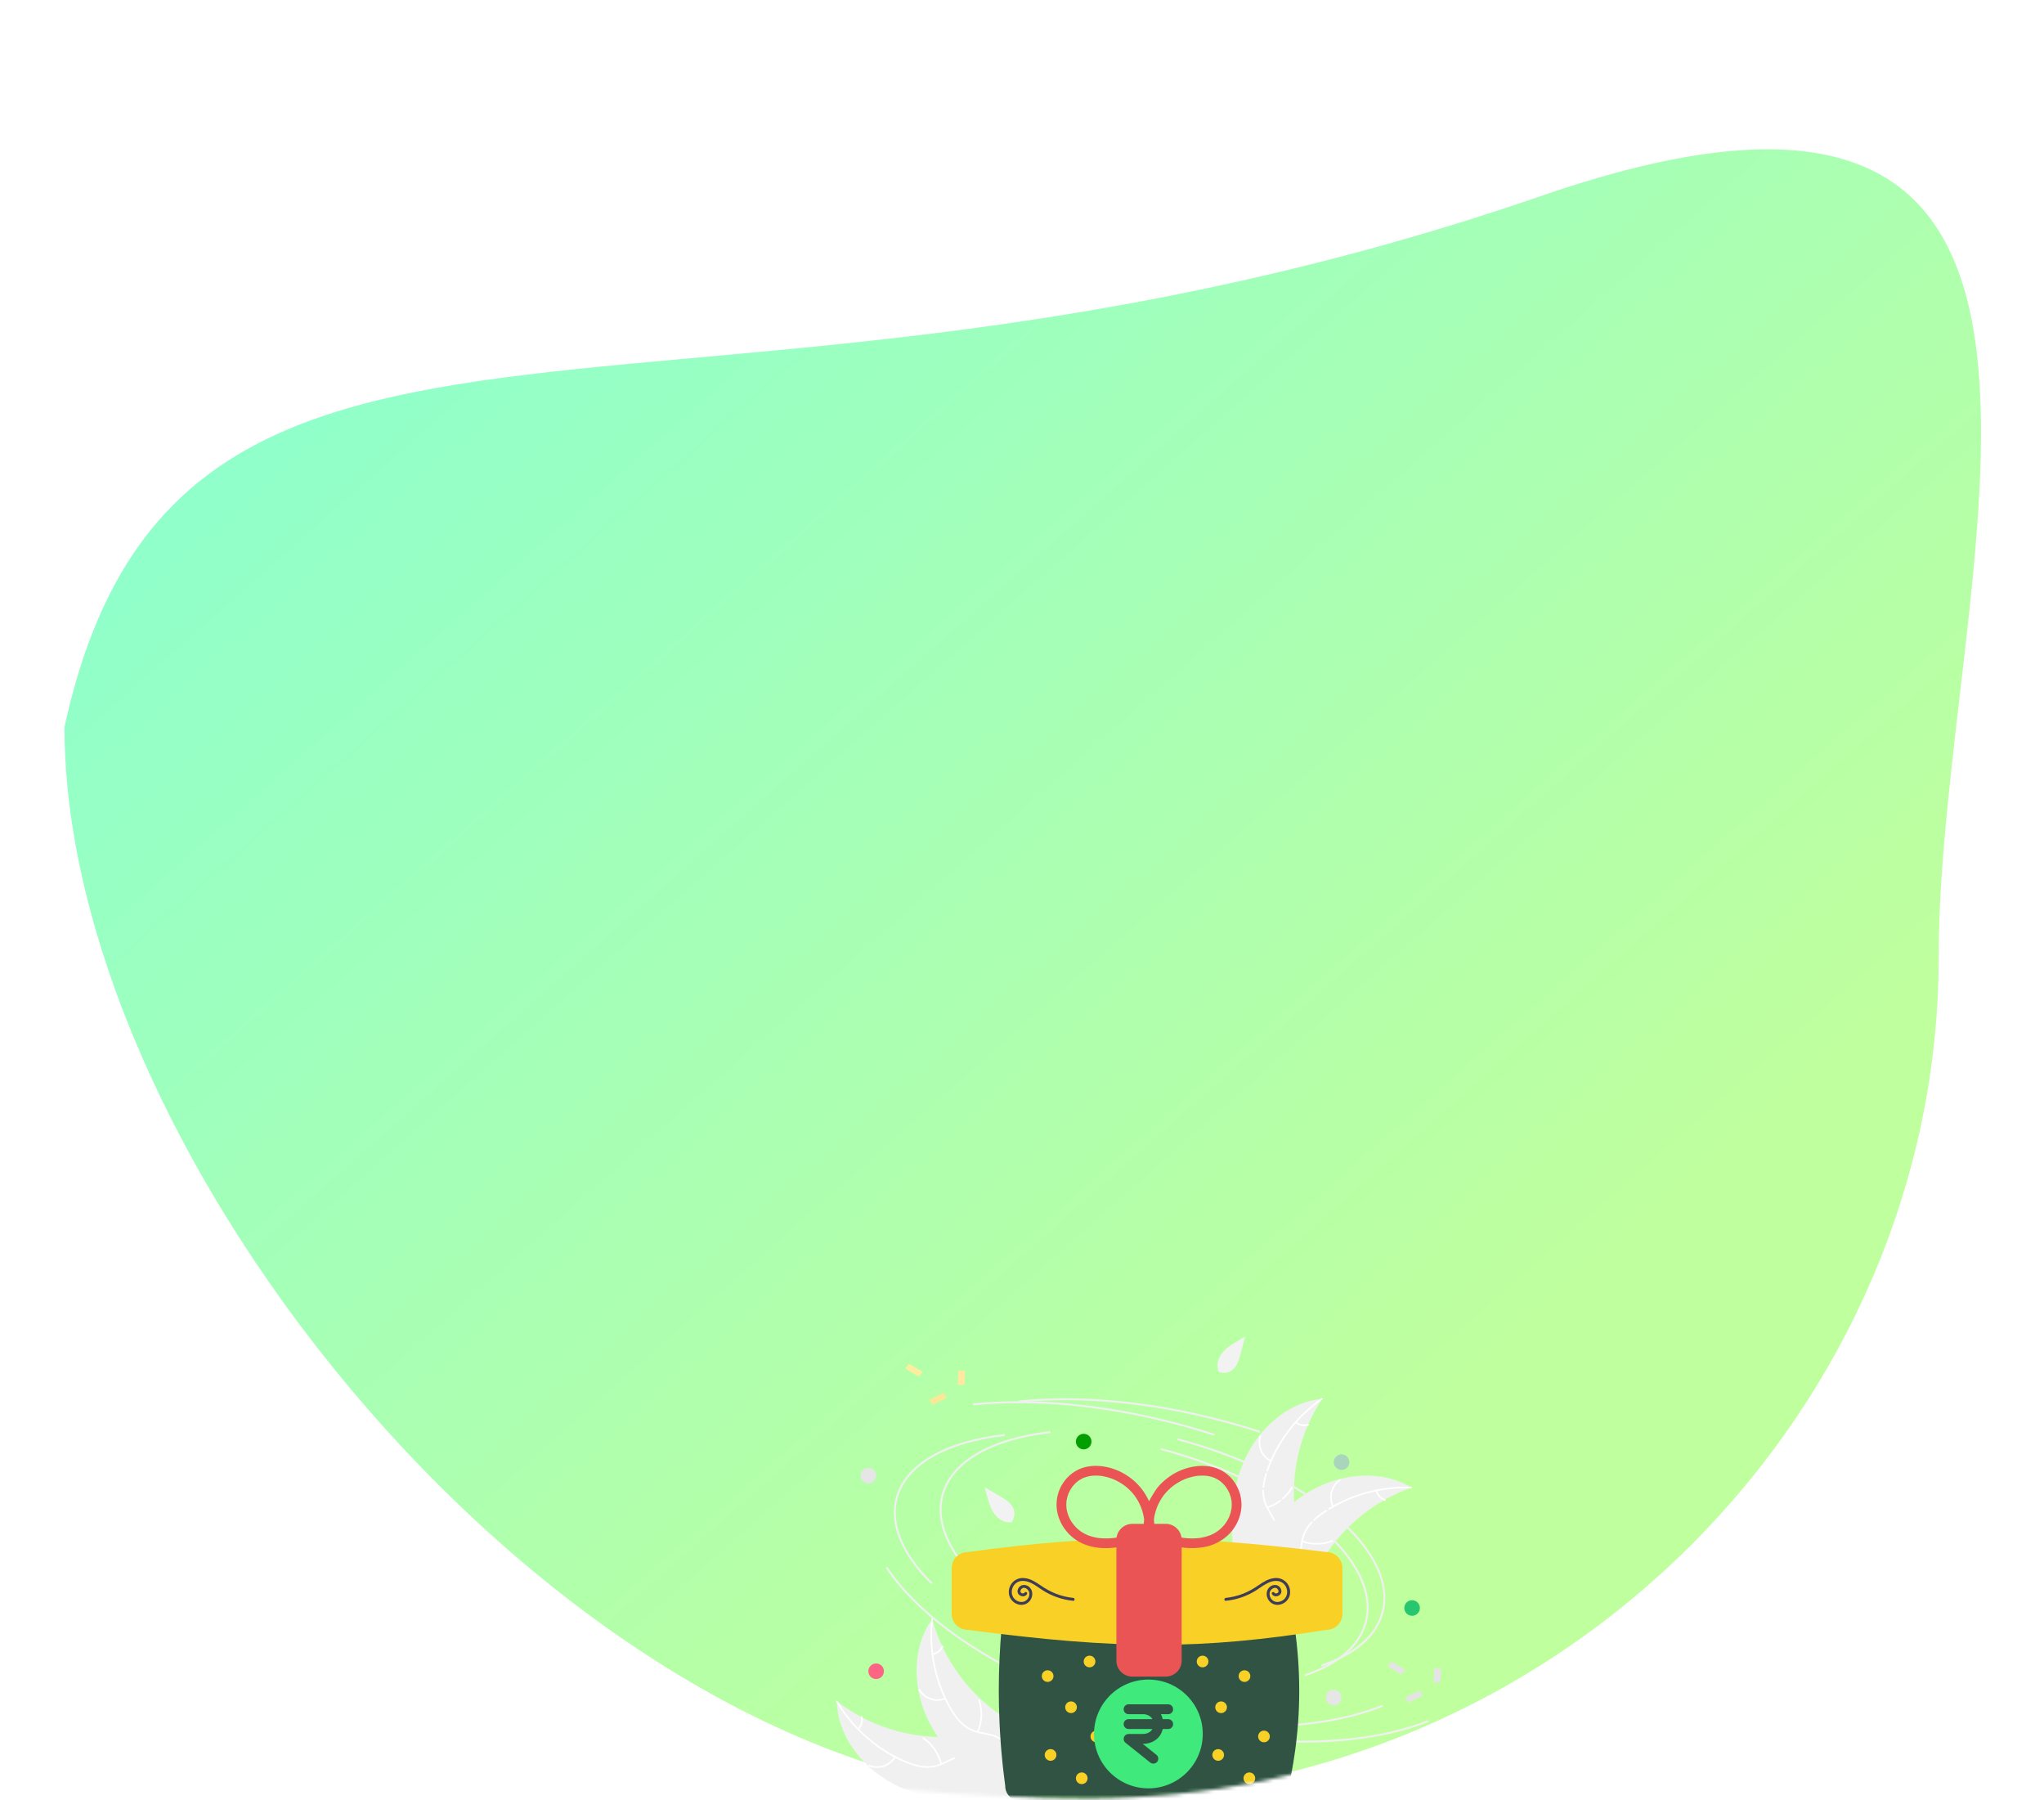 <!-- width="569" height="501" -->



<svg  preserveAspectRatio="none" viewBox="0 0 569 501" fill="none" xmlns="http://www.w3.org/2000/svg">
<path d="M539.677 266.604C539.677 390.434 436.06 500.47 299.392 500.47C162.724 500.47 17.949 326.169 17.949 202.339C49.825 56.031 191.351 136.518 429.399 54.415C604.702 -6.048 539.677 160.51 539.677 266.604Z" fill="url(#paint0_linear_6758_221218)"/>
<mask id="mask0_6758_221218" style="mask-type:alpha" maskUnits="userSpaceOnUse" x="-1" y="0" width="570" height="501">
<path d="M525.332 276.197C525.332 396.988 436.488 500.47 303.174 500.47C169.859 500.47 -78.935 451.135 24.556 172.403C55.65 29.685 207.428 121.001 436.55 15.968C666.278 -60.387 525.332 155.405 525.332 276.197Z" fill="url(#paint1_linear_6758_221218)"/>
</mask>
<g mask="url(#mask0_6758_221218)">
<g filter="url(#filter0_d_6758_221218)">
<path d="M343.897 406.67C347.51 396.971 356.047 388.591 366.364 387.594C360.161 396.99 357.488 408.274 358.816 419.448C359.344 423.756 360.381 428.492 358.055 432.159C356.607 434.44 354.057 435.845 351.428 436.478C348.798 437.112 346.059 437.063 343.354 437.01L342.749 437.309C340.847 427.136 340.284 416.369 343.897 406.67Z" fill="#F0F0F0"/>
<path d="M366.412 387.802C359.38 392.707 354.074 399.7 351.248 407.787C350.653 409.524 350.201 411.337 350.175 413.18C350.164 414.978 350.635 416.745 351.539 418.3C352.352 419.766 353.355 421.172 353.798 422.81C354.264 424.536 353.884 426.283 352.931 427.775C351.765 429.6 350.011 430.898 348.252 432.108C346.299 433.451 344.249 434.816 343.054 436.926C342.909 437.182 342.52 436.943 342.664 436.687C344.744 433.016 349.107 431.682 351.777 428.563C353.022 427.108 353.836 425.269 353.451 423.332C353.114 421.637 352.082 420.187 351.245 418.709C350.366 417.158 349.792 415.548 349.725 413.753C349.657 411.917 350.039 410.083 350.586 408.339C351.858 404.394 353.743 400.673 356.172 397.312C358.923 393.461 362.314 390.109 366.197 387.399C366.438 387.232 366.651 387.635 366.412 387.802V387.802Z" fill="white"/>
<path d="M352.005 405.133C350.71 404.475 349.692 403.38 349.131 402.042C348.571 400.704 348.505 399.21 348.946 397.828C349.036 397.549 349.475 397.676 349.385 397.955C348.972 399.242 349.033 400.633 349.558 401.877C350.082 403.122 351.035 404.139 352.244 404.744C352.507 404.876 352.266 405.264 352.005 405.133Z" fill="white"/>
<path d="M351.029 417.611C353.86 416.718 356.251 414.793 357.723 412.218C357.869 411.963 358.258 412.202 358.113 412.457C356.575 415.133 354.083 417.132 351.135 418.055C350.854 418.143 350.749 417.698 351.029 417.611V417.611Z" fill="white"/>
<path d="M359.237 393.986C359.685 394.345 360.215 394.587 360.78 394.691C361.345 394.794 361.926 394.756 362.473 394.58C362.752 394.488 362.857 394.933 362.579 395.023C361.974 395.215 361.332 395.257 360.708 395.144C360.083 395.031 359.497 394.767 358.998 394.375C358.948 394.342 358.912 394.291 358.899 394.233C358.885 394.175 358.893 394.113 358.923 394.061C358.955 394.01 359.006 393.973 359.065 393.959C359.124 393.945 359.186 393.955 359.237 393.986V393.986Z" fill="white"/>
<path d="M391.23 412.319C391.057 412.381 390.884 412.443 390.71 412.509C388.387 413.353 386.136 414.385 383.98 415.594C383.812 415.685 383.643 415.779 383.478 415.875C378.315 418.842 373.749 422.741 370.012 427.372C368.527 429.217 367.184 431.171 365.996 433.219C364.354 436.047 362.801 439.244 360.39 441.305C360.141 441.523 359.879 441.725 359.605 441.911L343.161 438.026C343.128 437.998 343.094 437.974 343.061 437.947L342.397 437.822C342.451 437.712 342.509 437.599 342.563 437.489C342.594 437.425 342.629 437.362 342.66 437.298C342.682 437.256 342.704 437.214 342.721 437.174C342.728 437.16 342.735 437.146 342.742 437.136C342.759 437.096 342.779 437.061 342.796 437.026C343.12 436.394 343.449 435.764 343.783 435.135C343.784 435.131 343.784 435.131 343.788 435.128C346.345 430.341 349.325 425.725 352.912 421.707C353.02 421.586 353.129 421.461 353.244 421.342C354.871 419.54 356.643 417.874 358.541 416.36C359.584 415.534 360.667 414.762 361.788 414.046C364.687 412.201 367.859 410.822 371.187 409.961C377.822 408.246 384.932 408.668 390.786 412.056C390.935 412.142 391.081 412.228 391.23 412.319Z" fill="#F0F0F0"/>
<path d="M391.143 412.517C382.57 412.206 374.116 414.6 366.983 419.359C365.461 420.388 364.007 421.564 362.874 423.02C361.781 424.449 361.091 426.143 360.876 427.927C360.641 429.587 360.594 431.312 359.96 432.886C359.291 434.545 357.934 435.711 356.273 436.33C354.241 437.086 352.058 437.068 349.924 436.977C347.555 436.875 345.095 436.733 342.868 437.699C342.598 437.816 342.432 437.392 342.702 437.275C346.576 435.593 350.864 437.151 354.876 436.265C356.748 435.852 358.507 434.873 359.368 433.095C360.121 431.539 360.171 429.76 360.394 428.078C360.628 426.311 361.14 424.68 362.169 423.207C363.222 421.7 364.633 420.465 366.122 419.402C369.516 417.016 373.265 415.178 377.232 413.955C381.75 412.534 386.48 411.895 391.214 412.066C391.507 412.077 391.434 412.528 391.143 412.517L391.143 412.517Z" fill="white"/>
<path d="M369.189 417.691C368.552 416.388 368.399 414.901 368.759 413.496C369.118 412.09 369.966 410.859 371.151 410.02C371.392 409.851 371.666 410.216 371.425 410.385C370.32 411.164 369.53 412.312 369.198 413.621C368.866 414.93 369.014 416.314 369.615 417.524C369.745 417.788 369.319 417.952 369.189 417.691V417.691Z" fill="white"/>
<path d="M360.883 427.067C363.683 428.056 366.752 427.956 369.481 426.786C369.751 426.669 369.917 427.094 369.647 427.21C366.806 428.423 363.611 428.521 360.7 427.485C360.423 427.386 360.607 426.969 360.883 427.067Z" fill="white"/>
<path d="M381.687 413.137C381.829 413.692 382.106 414.204 382.495 414.626C382.883 415.048 383.37 415.367 383.913 415.555C384.191 415.65 384.007 416.068 383.73 415.973C383.132 415.763 382.594 415.41 382.164 414.944C381.733 414.479 381.424 413.915 381.262 413.303C381.242 413.247 381.244 413.185 381.268 413.13C381.292 413.075 381.336 413.031 381.392 413.008C381.448 412.986 381.511 412.987 381.566 413.011C381.622 413.036 381.665 413.081 381.687 413.137V413.137Z" fill="white"/>
<path d="M248.617 495.572C239.203 491.243 231.477 482.111 231.261 471.766C240.177 478.65 251.245 482.163 262.506 481.685C266.848 481.485 271.657 480.81 275.143 483.403C277.313 485.016 278.523 487.661 278.957 490.326C279.392 492.992 279.136 495.715 278.879 498.404L279.131 499.029C268.828 500.154 258.031 499.902 248.617 495.572Z" fill="#F0F0F0"/>
<path d="M231.475 471.729C235.843 479.101 242.427 484.911 250.291 488.335C251.98 489.058 253.757 489.645 255.596 489.81C257.391 489.957 259.192 489.622 260.812 488.839C262.338 488.14 263.818 487.248 265.487 486.931C267.247 486.597 268.963 487.107 270.381 488.169C272.116 489.468 273.28 491.312 274.356 493.154C275.55 495.2 276.758 497.344 278.775 498.693C279.02 498.856 278.751 499.225 278.507 499.062C274.997 496.715 273.995 492.27 271.081 489.377C269.722 488.027 267.947 487.078 265.982 487.315C264.265 487.523 262.738 488.441 261.199 489.163C259.584 489.92 257.932 490.37 256.135 490.301C254.296 490.231 252.492 489.712 250.792 489.035C246.948 487.472 243.373 485.314 240.2 482.642C236.562 479.612 233.47 475.984 231.057 471.913C230.908 471.661 231.327 471.479 231.475 471.729H231.475Z" fill="white"/>
<path d="M247.693 487.384C246.939 488.623 245.768 489.554 244.389 490.011C243.011 490.468 241.514 490.421 240.167 489.878C239.895 489.767 240.055 489.339 240.327 489.45C241.581 489.958 242.975 490.002 244.258 489.574C245.54 489.146 246.628 488.274 247.324 487.116C247.475 486.865 247.844 487.134 247.693 487.384Z" fill="white"/>
<path d="M260.086 489.303C259.408 486.416 257.665 483.891 255.205 482.231C254.961 482.066 255.229 481.697 255.473 481.861C258.03 483.594 259.838 486.226 260.537 489.231C260.603 489.517 260.152 489.588 260.086 489.303Z" fill="white"/>
<path d="M237.103 479.343C237.495 478.924 237.777 478.414 237.923 477.86C238.069 477.306 238.075 476.724 237.94 476.167C237.87 475.881 238.321 475.811 238.391 476.095C238.537 476.711 238.53 477.354 238.37 477.966C238.21 478.579 237.902 479.144 237.473 479.61C237.436 479.658 237.383 479.689 237.324 479.699C237.264 479.708 237.204 479.695 237.154 479.661C237.105 479.625 237.072 479.572 237.063 479.512C237.053 479.453 237.068 479.392 237.103 479.343Z" fill="white"/>
<path d="M257.83 448.875C257.879 449.052 257.927 449.229 257.98 449.407C258.648 451.784 259.509 454.102 260.553 456.34C260.631 456.514 260.713 456.69 260.796 456.861C263.37 462.225 266.919 467.065 271.263 471.135C272.992 472.753 274.843 474.237 276.799 475.575C279.499 477.422 282.575 479.211 284.451 481.766C284.65 482.03 284.832 482.306 284.997 482.593L279.875 498.67C279.845 498.701 279.819 498.733 279.789 498.764L279.613 499.415C279.508 499.353 279.399 499.287 279.294 499.225C279.232 499.189 279.172 499.15 279.111 499.114C279.07 499.089 279.029 499.064 278.991 499.044C278.978 499.036 278.964 499.027 278.954 499.02C278.916 499 278.883 498.977 278.849 498.958C278.242 498.588 277.638 498.213 277.035 497.833C277.031 497.832 277.031 497.832 277.028 497.827C272.44 494.92 268.055 491.605 264.313 487.731C264.2 487.614 264.084 487.496 263.974 487.372C262.297 485.617 260.766 483.727 259.397 481.723C258.652 480.622 257.962 479.485 257.331 478.316C255.707 475.29 254.57 472.029 253.961 468.65C252.749 461.916 253.707 454.869 257.533 449.298C257.631 449.155 257.728 449.016 257.83 448.875Z" fill="#F0F0F0"/>
<path d="M258.023 448.98C257.065 457.492 258.818 466.088 263.032 473.549C263.945 475.141 265.01 476.678 266.379 477.915C267.723 479.112 269.363 479.927 271.129 480.276C272.769 480.634 274.488 480.812 276.012 481.562C277.619 482.353 278.681 483.792 279.173 485.492C279.775 487.572 279.592 489.744 279.34 491.862C279.06 494.213 278.731 496.651 279.529 498.941C279.625 499.218 279.188 499.351 279.092 499.074C277.705 495.091 279.585 490.939 279.003 486.878C278.732 484.983 277.887 483.158 276.176 482.167C274.679 481.3 272.906 481.115 271.243 480.767C269.496 480.4 267.906 479.767 266.512 478.631C265.086 477.47 263.959 475.972 263.01 474.409C260.883 470.85 259.33 466.979 258.408 462.938C257.33 458.332 257.05 453.576 257.578 448.875C257.611 448.584 258.055 448.691 258.023 448.98V448.98Z" fill="white"/>
<path d="M261.534 471.228C260.184 471.764 258.688 471.803 257.312 471.339C255.935 470.875 254.769 469.938 254.021 468.695C253.871 468.443 254.256 468.197 254.407 468.45C255.101 469.609 256.187 470.482 257.47 470.911C258.752 471.341 260.146 471.298 261.4 470.792C261.673 470.682 261.805 471.118 261.534 471.228Z" fill="white"/>
<path d="M270.273 480.203C271.473 477.491 271.604 474.427 270.641 471.623C270.546 471.345 270.982 471.211 271.078 471.489C272.074 474.409 271.931 477.597 270.677 480.416C270.557 480.685 270.154 480.47 270.273 480.203Z" fill="white"/>
<path d="M257.927 458.438C258.492 458.34 259.024 458.102 259.475 457.747C259.926 457.393 260.282 456.931 260.51 456.406C260.626 456.136 261.029 456.351 260.914 456.619C260.659 457.199 260.265 457.708 259.768 458.101C259.271 458.494 258.685 458.76 258.061 458.874C258.003 458.89 257.941 458.883 257.888 458.855C257.835 458.827 257.795 458.78 257.775 458.723C257.758 458.665 257.764 458.603 257.792 458.55C257.821 458.496 257.869 458.456 257.927 458.438Z" fill="white"/>
<path d="M270.293 438.401C261.974 430.226 258.461 421.696 260.4 414.385C262.888 405.002 273.941 398.515 290.725 396.586L290.787 397.124C274.236 399.026 263.352 405.368 260.924 414.523C259.037 421.639 262.5 429.982 270.674 438.015L270.293 438.401Z" fill="#F0F0F0"/>
<path d="M350.553 467.425C340.171 467.425 328.889 465.885 317.682 462.923C303.824 459.26 291.118 453.731 280.937 446.935L281.238 446.484C291.37 453.248 304.02 458.752 317.821 462.399C330.293 465.696 342.857 467.223 354.153 466.82L354.173 467.361C352.98 467.404 351.773 467.425 350.553 467.425Z" fill="#F0F0F0"/>
<path d="M366.281 462.098L366.107 461.585C375.392 458.45 381.2 453.401 382.902 446.983C385.065 438.824 380.365 429.355 369.667 420.322C358.914 411.243 343.408 403.709 326.004 399.11L326.143 398.586C343.623 403.206 359.204 410.778 370.017 419.908C380.884 429.084 385.647 438.749 383.426 447.122C381.676 453.724 375.747 458.903 366.281 462.098Z" fill="#F0F0F0"/>
<path d="M289.109 467.65C268.709 458.617 252.989 446.898 244.846 434.651L245.298 434.352C253.385 446.514 269.022 458.163 289.329 467.155L289.109 467.65Z" fill="#F0F0F0"/>
<path d="M360.835 483.294C358.731 483.294 356.591 483.247 354.415 483.153L354.438 482.612C370.677 483.314 385.005 481.374 395.876 477L396.079 477.503C386.596 481.317 374.509 483.294 360.835 483.294Z" fill="#F0F0F0"/>
<path d="M348.998 397.07C345.626 395.974 342.158 394.954 338.69 394.037C318.732 388.762 299.112 386.889 281.953 388.622L281.898 388.083C299.122 386.344 318.808 388.222 338.829 393.513C342.307 394.433 345.785 395.456 349.166 396.555L348.998 397.07Z" fill="#F0F0F0"/>
<path d="M257.543 439.214C249.224 431.038 245.711 422.509 247.65 415.197C250.138 405.814 261.191 399.327 277.975 397.398L278.037 397.937C261.486 399.838 250.602 406.18 248.174 415.336C246.287 422.451 249.75 430.794 257.924 438.828L257.543 439.214Z" fill="#F0F0F0"/>
<path d="M337.803 468.23C327.421 468.23 316.139 466.689 304.933 463.727C291.075 460.065 278.368 454.536 268.188 447.739L268.489 447.289C278.621 454.053 291.271 459.556 305.072 463.204C317.543 466.5 330.108 468.028 341.404 467.624L341.423 468.166C340.23 468.208 339.024 468.23 337.803 468.23Z" fill="#F0F0F0"/>
<path d="M361.621 464.824L361.448 464.311C370.733 461.177 376.541 456.128 378.243 449.709C380.406 441.55 375.706 432.082 365.008 423.049C354.255 413.969 338.749 406.436 321.345 401.836L321.484 401.312C338.963 405.932 354.545 413.505 365.358 422.635C376.225 431.811 380.987 441.475 378.767 449.848C377.016 456.451 371.087 461.629 361.621 464.824Z" fill="#F0F0F0"/>
<path d="M348.085 479.059C345.981 479.059 343.841 479.013 341.665 478.919L341.688 478.378C357.928 479.08 372.256 477.139 383.127 472.766L383.33 473.268C373.847 477.083 361.76 479.059 348.085 479.059Z" fill="#F0F0F0"/>
<path d="M336.248 397.883C332.877 396.787 329.408 395.766 325.94 394.85C305.982 389.574 286.363 387.702 269.203 389.434L269.148 388.895C286.372 387.157 306.059 389.034 326.079 394.326C329.557 395.245 333.035 396.269 336.416 397.368L336.248 397.883Z" fill="#F0F0F0"/>
<path d="M282.351 438.102C281.236 438.103 280.168 438.545 279.379 439.332C278.591 440.119 278.148 441.186 278.147 442.299C276.548 454.051 276.014 465.922 276.551 477.769C276.583 478.525 276.619 479.217 276.66 479.885C276.719 480.987 276.795 482.151 276.885 483.344C276.936 484.048 276.991 484.754 277.05 485.458C277.15 486.604 277.259 487.769 277.376 488.92C277.449 489.623 277.525 490.329 277.606 491.033C277.762 492.415 277.938 493.831 278.145 495.363C278.143 496.479 278.585 497.55 279.374 498.341C280.163 499.131 281.234 499.577 282.351 499.579H352.881C353.996 499.578 355.065 499.135 355.853 498.348C356.641 497.561 357.084 496.494 357.086 495.381L357.089 495.352C357.403 493.923 357.696 492.467 357.959 491.024C358.099 490.263 358.221 489.572 358.33 488.911C358.528 487.708 358.704 486.544 358.853 485.451C358.955 484.717 359.047 484.006 359.127 483.338C359.258 482.244 359.377 481.113 359.49 479.88C359.551 479.21 359.608 478.519 359.663 477.765V477.765C360.525 465.891 359.658 453.954 357.089 442.328L357.086 442.299C357.084 441.186 356.641 440.119 355.853 439.332C355.065 438.545 353.996 438.103 352.881 438.102L282.351 438.102Z" fill="#305344"/>
<path d="M320.355 456.071C305.073 456.071 288.879 454.685 267.685 451.911H267.683C266.585 451.909 265.525 451.503 264.708 450.77C263.891 450.037 263.373 449.028 263.255 447.937C263.236 447.773 263.226 447.608 263.227 447.443V434.714C263.227 434.687 263.228 434.66 263.231 434.633C263.255 433.463 263.736 432.35 264.572 431.53C265.407 430.71 266.531 430.249 267.703 430.246C304.575 425.241 326.974 425.241 367.547 430.247H367.548C368.719 430.255 369.841 430.719 370.673 431.542C371.506 432.364 371.983 433.479 372.003 434.648C372.006 434.67 372.006 434.692 372.006 434.714V447.443C372.006 447.609 371.997 447.774 371.978 447.939C371.858 449.032 371.337 450.043 370.516 450.776C369.695 451.509 368.632 451.914 367.53 451.912C350.001 454.684 335.633 456.071 320.355 456.071Z" fill="#F9D126"/>
<path d="M322.806 464.918H313.534C312.354 464.917 311.222 464.448 310.388 463.615C309.553 462.782 309.084 461.652 309.083 460.474V426.842C309.084 425.664 309.553 424.535 310.388 423.702C311.222 422.868 312.354 422.4 313.534 422.398H322.806C323.986 422.4 325.118 422.868 325.952 423.702C326.787 424.535 327.256 425.664 327.258 426.842V460.474C327.256 461.652 326.787 462.782 325.952 463.615C325.118 464.448 323.986 464.917 322.806 464.918Z" fill="#EA5455"/>
<path d="M343.857 415.963C343.79 415.333 343.671 414.709 343.503 414.097C343.322 413.485 343.092 412.888 342.816 412.311C341.827 410.192 340.158 408.462 338.074 407.396C335.488 406.125 332.53 406.021 329.749 406.633C327.411 407.156 325.216 408.182 323.317 409.64C322.332 410.38 321.433 411.227 320.634 412.166C319.81 413.153 318.278 415.864 318.167 416.115C317.301 414.151 316.057 412.375 314.507 410.888C312.705 409.181 310.555 407.883 308.203 407.084C306.952 406.664 305.654 406.4 304.339 406.3C302.946 406.184 301.545 406.307 300.194 406.661C297.767 407.34 295.668 408.872 294.284 410.974C292.965 412.929 292.317 415.258 292.438 417.611C292.504 418.799 292.761 419.969 293.198 421.077C293.432 421.676 293.71 422.258 294.029 422.817C294.359 423.369 294.728 423.897 295.133 424.396C296.723 426.345 298.865 427.769 301.279 428.483C303.856 429.278 306.59 429.304 309.24 428.93C311.961 428.547 314.581 427.668 317.144 426.704C317.486 426.576 317.826 426.444 318.167 426.313C320.446 427.188 322.743 428.032 325.129 428.568C327.812 429.214 330.597 429.326 333.323 428.896C335.865 428.479 338.227 427.327 340.119 425.582C341.869 423.938 343.093 421.814 343.639 419.478C343.909 418.327 343.982 417.139 343.857 415.963ZM308.532 426.314C307.061 426.502 305.573 426.511 304.1 426.34C303.045 426.187 302.01 425.912 301.018 425.521C298.68 424.549 296.816 422.701 295.826 420.374C295.53 419.64 295.319 418.875 295.197 418.093C295.119 417.398 295.119 416.696 295.197 416C295.312 415.268 295.51 414.552 295.786 413.865C296.085 413.196 296.456 412.562 296.892 411.974C297.316 411.447 297.794 410.968 298.319 410.543C298.817 410.175 299.353 409.861 299.918 409.607C300.592 409.344 301.293 409.157 302.009 409.049C302.978 408.942 303.956 408.949 304.924 409.072C306.075 409.249 307.201 409.559 308.281 409.996C309.429 410.493 310.515 411.125 311.514 411.877C312.439 412.609 313.277 413.443 314.012 414.364C314.74 415.331 315.351 416.381 315.831 417.491C316.298 418.65 316.626 419.86 316.808 421.096L316.81 421.114C316.739 421.734 316.704 422.359 316.704 422.984C316.704 423.224 316.715 423.465 316.727 423.705C316.612 423.815 316.517 423.943 316.444 424.085C314.555 424.825 312.618 425.438 310.646 425.92C309.948 426.082 309.243 426.213 308.532 426.314ZM341.143 418.093C341.021 418.875 340.81 419.64 340.514 420.374C339.529 422.704 337.663 424.554 335.322 425.521C334.33 425.912 333.295 426.187 332.24 426.34C330.764 426.511 329.273 426.502 327.8 426.313C325.183 425.939 322.658 425.115 320.188 424.194C320.087 424.156 319.986 424.116 319.884 424.078C319.815 423.939 319.724 423.812 319.614 423.703C319.657 422.831 319.63 421.956 319.533 421.089C319.715 419.855 320.043 418.648 320.509 417.491C320.989 416.381 321.6 415.331 322.328 414.364C323.063 413.443 323.901 412.609 324.826 411.877C325.825 411.125 326.911 410.493 328.059 409.996C329.139 409.559 330.265 409.249 331.416 409.072C332.384 408.949 333.362 408.942 334.331 409.049C335.047 409.157 335.748 409.344 336.422 409.607C336.987 409.861 337.523 410.175 338.021 410.543C338.546 410.968 339.024 411.447 339.448 411.974C339.884 412.562 340.255 413.196 340.554 413.865C340.83 414.552 341.028 415.268 341.143 416C341.221 416.696 341.221 417.397 341.143 418.093Z" fill="#EA5455"/>
<path d="M289.947 466.398C290.846 466.398 291.575 465.671 291.575 464.773C291.575 463.876 290.846 463.148 289.947 463.148C289.048 463.148 288.319 463.876 288.319 464.773C288.319 465.671 289.048 466.398 289.947 466.398Z" fill="#F9D126"/>
<path d="M301.612 462.336C302.511 462.336 303.24 461.608 303.24 460.711C303.24 459.813 302.511 459.086 301.612 459.086C300.713 459.086 299.984 459.813 299.984 460.711C299.984 461.608 300.713 462.336 301.612 462.336Z" fill="#F9D126"/>
<path d="M296.457 475.07C297.356 475.07 298.085 474.343 298.085 473.445C298.085 472.548 297.356 471.82 296.457 471.82C295.558 471.82 294.83 472.548 294.83 473.445C294.83 474.343 295.558 475.07 296.457 475.07Z" fill="#F9D126"/>
<path d="M344.743 466.398C345.642 466.398 346.37 465.671 346.37 464.773C346.37 463.876 345.642 463.148 344.743 463.148C343.844 463.148 343.115 463.876 343.115 464.773C343.115 465.671 343.844 466.398 344.743 466.398Z" fill="#F9D126"/>
<path d="M333.078 462.336C333.977 462.336 334.706 461.608 334.706 460.711C334.706 459.813 333.977 459.086 333.078 459.086C332.179 459.086 331.451 459.813 331.451 460.711C331.451 461.608 332.179 462.336 333.078 462.336Z" fill="#F9D126"/>
<path d="M338.233 475.07C339.131 475.07 339.86 474.343 339.86 473.445C339.86 472.548 339.131 471.82 338.233 471.82C337.334 471.82 336.605 472.548 336.605 473.445C336.605 474.343 337.334 475.07 338.233 475.07Z" fill="#F9D126"/>
<path d="M346.099 494.836C346.998 494.836 347.727 494.108 347.727 493.211C347.727 492.313 346.998 491.586 346.099 491.586C345.2 491.586 344.472 492.313 344.472 493.211C344.472 494.108 345.2 494.836 346.099 494.836Z" fill="#F9D126"/>
<path d="M350.169 483.195C351.068 483.195 351.796 482.468 351.796 481.57C351.796 480.673 351.068 479.945 350.169 479.945C349.27 479.945 348.541 480.673 348.541 481.57C348.541 482.468 349.27 483.195 350.169 483.195Z" fill="#F9D126"/>
<path d="M337.419 488.344C338.318 488.344 339.047 487.616 339.047 486.719C339.047 485.821 338.318 485.094 337.419 485.094C336.52 485.094 335.792 485.821 335.792 486.719C335.792 487.616 336.52 488.344 337.419 488.344Z" fill="#F9D126"/>
<path d="M299.441 494.836C300.34 494.836 301.068 494.108 301.068 493.211C301.068 492.313 300.34 491.586 299.441 491.586C298.542 491.586 297.813 492.313 297.813 493.211C297.813 494.108 298.542 494.836 299.441 494.836Z" fill="#F9D126"/>
<path d="M303.51 483.195C304.409 483.195 305.138 482.468 305.138 481.57C305.138 480.673 304.409 479.945 303.51 479.945C302.612 479.945 301.883 480.673 301.883 481.57C301.883 482.468 302.612 483.195 303.51 483.195Z" fill="#F9D126"/>
<path d="M290.761 488.344C291.66 488.344 292.389 487.616 292.389 486.719C292.389 485.821 291.66 485.094 290.761 485.094C289.862 485.094 289.133 485.821 289.133 486.719C289.133 487.616 289.862 488.344 290.761 488.344Z" fill="#F9D126"/>
<path d="M337.525 380.075C338.142 380.332 338.814 380.426 339.477 380.348C340.14 380.27 340.772 380.023 341.312 379.631C342.689 378.606 343.205 376.816 343.637 375.158L344.914 370.25L342.757 371.557C341.207 372.497 339.62 373.468 338.501 374.895C337.381 376.321 336.815 378.321 337.553 379.976" fill="#F2F2F2"/>
<path d="M279.852 421.996C280.268 421.475 280.543 420.855 280.65 420.197C280.756 419.539 280.691 418.864 280.461 418.238C279.851 416.636 278.269 415.65 276.789 414.781L272.411 412.211L273.08 414.639C273.56 416.386 274.061 418.175 275.129 419.641C276.197 421.106 277.968 422.198 279.765 421.943" fill="#F2F2F2"/>
<path d="M382.662 497.559C383.079 497.037 383.353 496.418 383.46 495.759C383.567 495.101 383.502 494.427 383.272 493.801C382.661 492.198 381.079 491.213 379.6 490.344L375.222 487.773L375.89 490.202C376.371 491.948 376.872 493.738 377.94 495.203C379.007 496.669 380.778 497.76 382.575 497.505" fill="#F2F2F2"/>
<path d="M299.983 401.677C301.182 401.677 302.153 400.707 302.153 399.51C302.153 398.314 301.182 397.344 299.983 397.344C298.785 397.344 297.813 398.314 297.813 399.51C297.813 400.707 298.785 401.677 299.983 401.677Z" fill="#039F00"/>
<path d="M242.203 465.591C243.402 465.591 244.374 464.621 244.374 463.424C244.374 462.228 243.402 461.258 242.203 461.258C241.005 461.258 240.033 462.228 240.033 463.424C240.033 464.621 241.005 465.591 242.203 465.591Z" fill="#FD6584"/>
<path d="M391.401 447.989C392.599 447.989 393.571 447.019 393.571 445.823C393.571 444.626 392.599 443.656 391.401 443.656C390.202 443.656 389.23 444.626 389.23 445.823C389.23 447.019 390.202 447.989 391.401 447.989Z" fill="#28C76F"/>
<path d="M240.033 411.154C241.232 411.154 242.204 410.184 242.204 408.987C242.204 407.79 241.232 406.82 240.033 406.82C238.835 406.82 237.863 407.79 237.863 408.987C237.863 410.184 238.835 411.154 240.033 411.154Z" fill="#E6E6E6"/>
<path d="M369.555 472.904C370.754 472.904 371.726 471.934 371.726 470.737C371.726 469.54 370.754 468.57 369.555 468.57C368.357 468.57 367.385 469.54 367.385 470.737C367.385 471.934 368.357 472.904 369.555 472.904Z" fill="#E6E6E6"/>
<path d="M371.765 407.396C372.963 407.396 373.935 406.426 373.935 405.229C373.935 404.033 372.963 403.062 371.765 403.062C370.566 403.062 369.595 404.033 369.595 405.229C369.595 406.426 370.566 407.396 371.765 407.396Z" fill="#A9D5BC"/>
<path d="M283.498 441.555C283.31 441.851 282.856 441.808 282.6 441.623C282.246 441.366 282.36 440.871 282.605 440.578C283.381 439.648 284.664 440.63 284.837 441.553C284.901 442.004 284.832 442.463 284.637 442.874C284.443 443.286 284.131 443.631 283.742 443.867C282.857 444.391 281.707 444.128 280.945 443.501C279.357 442.194 279.79 439.575 281.554 438.629C282.679 438.025 284.102 438.29 285.211 438.796C286.459 439.365 287.533 440.238 288.687 440.966C291.22 442.548 294.085 443.525 297.058 443.819C297.579 443.872 297.575 443.06 297.058 443.007C295.41 442.837 293.793 442.448 292.248 441.851C290.72 441.232 289.269 440.437 287.926 439.482C286.567 438.552 285.147 437.649 283.465 437.495C282.786 437.416 282.099 437.517 281.472 437.79C280.845 438.062 280.302 438.495 279.897 439.045C279.537 439.537 279.297 440.105 279.193 440.706C279.09 441.306 279.128 441.922 279.303 442.506C279.515 443.116 279.884 443.659 280.374 444.081C280.864 444.502 281.458 444.786 282.093 444.904C282.706 445.019 283.338 444.941 283.904 444.68C284.469 444.42 284.939 443.989 285.248 443.449C285.867 442.38 285.847 440.944 284.912 440.058C284.644 439.786 284.308 439.59 283.939 439.49C283.571 439.389 283.182 439.389 282.813 439.488C282.473 439.603 282.173 439.814 281.952 440.095C281.73 440.377 281.595 440.717 281.564 441.075C281.474 442.462 283.447 443.156 284.201 441.965C284.481 441.522 283.777 441.114 283.498 441.555L283.498 441.555Z" fill="#3F3D56"/>
<path d="M353.091 441.555C353.278 441.851 353.733 441.808 353.989 441.623C354.343 441.366 354.228 440.871 353.984 440.578C353.208 439.648 351.925 440.63 351.752 441.553C351.687 442.004 351.757 442.463 351.951 442.874C352.146 443.286 352.457 443.631 352.847 443.867C353.732 444.391 354.882 444.128 355.643 443.501C357.231 442.194 356.799 439.575 355.035 438.629C353.91 438.025 352.487 438.29 351.378 438.796C350.129 439.365 349.056 440.238 347.902 440.966C345.369 442.548 342.504 443.525 339.531 443.819C339.01 443.872 339.014 443.06 339.531 443.007C341.178 442.837 342.796 442.448 344.341 441.851C345.869 441.232 347.32 440.437 348.663 439.482C350.022 438.552 351.442 437.649 353.124 437.495C353.803 437.416 354.49 437.517 355.117 437.79C355.744 438.062 356.287 438.495 356.691 439.045C357.051 439.537 357.292 440.105 357.395 440.706C357.498 441.306 357.461 441.922 357.285 442.506C357.074 443.116 356.704 443.659 356.214 444.081C355.724 444.502 355.131 444.786 354.495 444.904C353.883 445.019 353.25 444.941 352.685 444.68C352.119 444.42 351.65 443.989 351.341 443.449C350.722 442.38 350.742 440.944 351.677 440.058C351.945 439.786 352.281 439.59 352.649 439.49C353.018 439.389 353.407 439.389 353.776 439.488C354.116 439.603 354.415 439.814 354.637 440.095C354.859 440.377 354.994 440.717 355.025 441.075C355.115 442.462 353.142 443.156 352.388 441.965C352.107 441.522 352.811 441.114 353.091 441.555L353.091 441.555Z" fill="#3F3D56"/>
<path d="M255.178 380.097L254.103 381.443L250.301 379.198L251.376 377.852L255.178 380.097Z" fill="#FFED9F"/>
<path d="M260.961 385.883L261.91 387.297L257.916 389.281L256.967 387.866L260.961 385.883Z" fill="#FBE897"/>
<path d="M265.095 379.734L266.992 379.801L266.803 383.765L264.906 383.698L265.095 379.734Z" fill="#FFE89F"/>
<path d="M389.456 462.972L388.381 464.318L384.579 462.073L385.654 460.727L389.456 462.972Z" fill="#E4E4E4"/>
<path d="M393.422 468.758L394.372 470.172L390.378 472.156L389.429 470.741L393.422 468.758Z" fill="#E4E4E4"/>
<path d="M397.556 462.609L399.453 462.676L399.264 466.64L397.367 466.573L397.556 462.609Z" fill="#E4E4E4"/>
<path fill-rule="evenodd" clip-rule="evenodd" d="M302.855 480.879C302.855 472.519 309.633 465.742 317.992 465.742C326.351 465.742 333.129 472.519 333.129 480.879C333.129 489.238 326.351 496.015 317.992 496.015C309.633 496.015 302.855 489.238 302.855 480.879ZM312.488 472.622C312.123 472.622 311.773 472.767 311.515 473.025C311.257 473.284 311.112 473.634 311.112 473.998C311.112 474.363 311.257 474.713 311.515 474.971C311.773 475.23 312.123 475.375 312.488 475.375H316.616C317.084 475.375 317.816 475.526 318.391 475.941C318.652 476.129 318.903 476.383 319.086 476.751H312.484C312.119 476.751 311.769 476.896 311.511 477.154C311.253 477.412 311.108 477.762 311.108 478.127C311.108 478.492 311.253 478.842 311.511 479.1C311.769 479.358 312.119 479.503 312.484 479.503H319.086C318.925 479.826 318.687 480.104 318.392 480.312C317.869 480.671 317.251 480.868 316.616 480.879H312.484C312.198 480.879 311.92 480.967 311.688 481.132C311.455 481.297 311.279 481.53 311.185 481.799C311.09 482.068 311.082 482.36 311.16 482.634C311.239 482.908 311.401 483.151 311.624 483.329L318.508 488.834C318.649 488.947 318.811 489.031 318.985 489.081C319.158 489.131 319.34 489.147 319.52 489.127C319.699 489.107 319.873 489.052 320.032 488.965C320.19 488.878 320.33 488.76 320.443 488.619C320.556 488.478 320.64 488.316 320.69 488.142C320.74 487.969 320.756 487.787 320.736 487.607C320.716 487.427 320.661 487.254 320.574 487.095C320.487 486.937 320.369 486.797 320.228 486.684L316.407 483.631H316.613C317.523 483.631 318.855 483.369 319.998 482.545C321.017 481.816 321.723 480.73 321.977 479.503H323.496C323.861 479.503 324.211 479.358 324.469 479.1C324.727 478.842 324.872 478.492 324.872 478.127C324.872 477.762 324.727 477.412 324.469 477.154C324.211 476.896 323.861 476.751 323.496 476.751H321.977C321.874 476.27 321.704 475.807 321.472 475.375H323.496C323.861 475.375 324.211 475.23 324.469 474.971C324.727 474.713 324.872 474.363 324.872 473.998C324.872 473.634 324.727 473.284 324.469 473.025C324.211 472.767 323.861 472.622 323.496 472.622H312.488Z" fill="#3FE97C"/>
</g>
</g>
<defs>
<filter id="filter0_d_6758_221218" x="231.025" y="370.25" width="170.119" height="131.042" filterUnits="userSpaceOnUse" color-interpolation-filters="sRGB">
<feFlood flood-opacity="0" result="BackgroundImageFix"/>
<feColorMatrix in="SourceAlpha" type="matrix" values="0 0 0 0 0 0 0 0 0 0 0 0 0 0 0 0 0 0 127 0" result="hardAlpha"/>
<feOffset dx="1.691" dy="1.691"/>
<feComposite in2="hardAlpha" operator="out"/>
<feColorMatrix type="matrix" values="0 0 0 0 0.007 0 0 0 0 0.388 0 0 0 0 0 0 0 0 0.4 0"/>
<feBlend mode="normal" in2="BackgroundImageFix" result="effect1_dropShadow_6758_221218"/>
<feBlend mode="normal" in="SourceGraphic" in2="effect1_dropShadow_6758_221218" result="shape"/>
</filter>
<linearGradient id="paint0_linear_6758_221218" x1="2023.51" y1="-1690.76" x2="2345.84" y2="-1326.12" gradientUnits="userSpaceOnUse">
<stop stop-color="#89FFD1"/>
<stop offset="1" stop-color="#BFFF9E"/>
</linearGradient>
<linearGradient id="paint1_linear_6758_221218" x1="1984.99" y1="-1636.99" x2="2299.41" y2="-1281.29" gradientUnits="userSpaceOnUse">
<stop stop-color="#89FFD1"/>
<stop offset="1" stop-color="#BFFF9E"/>
</linearGradient>
</defs>
</svg>
